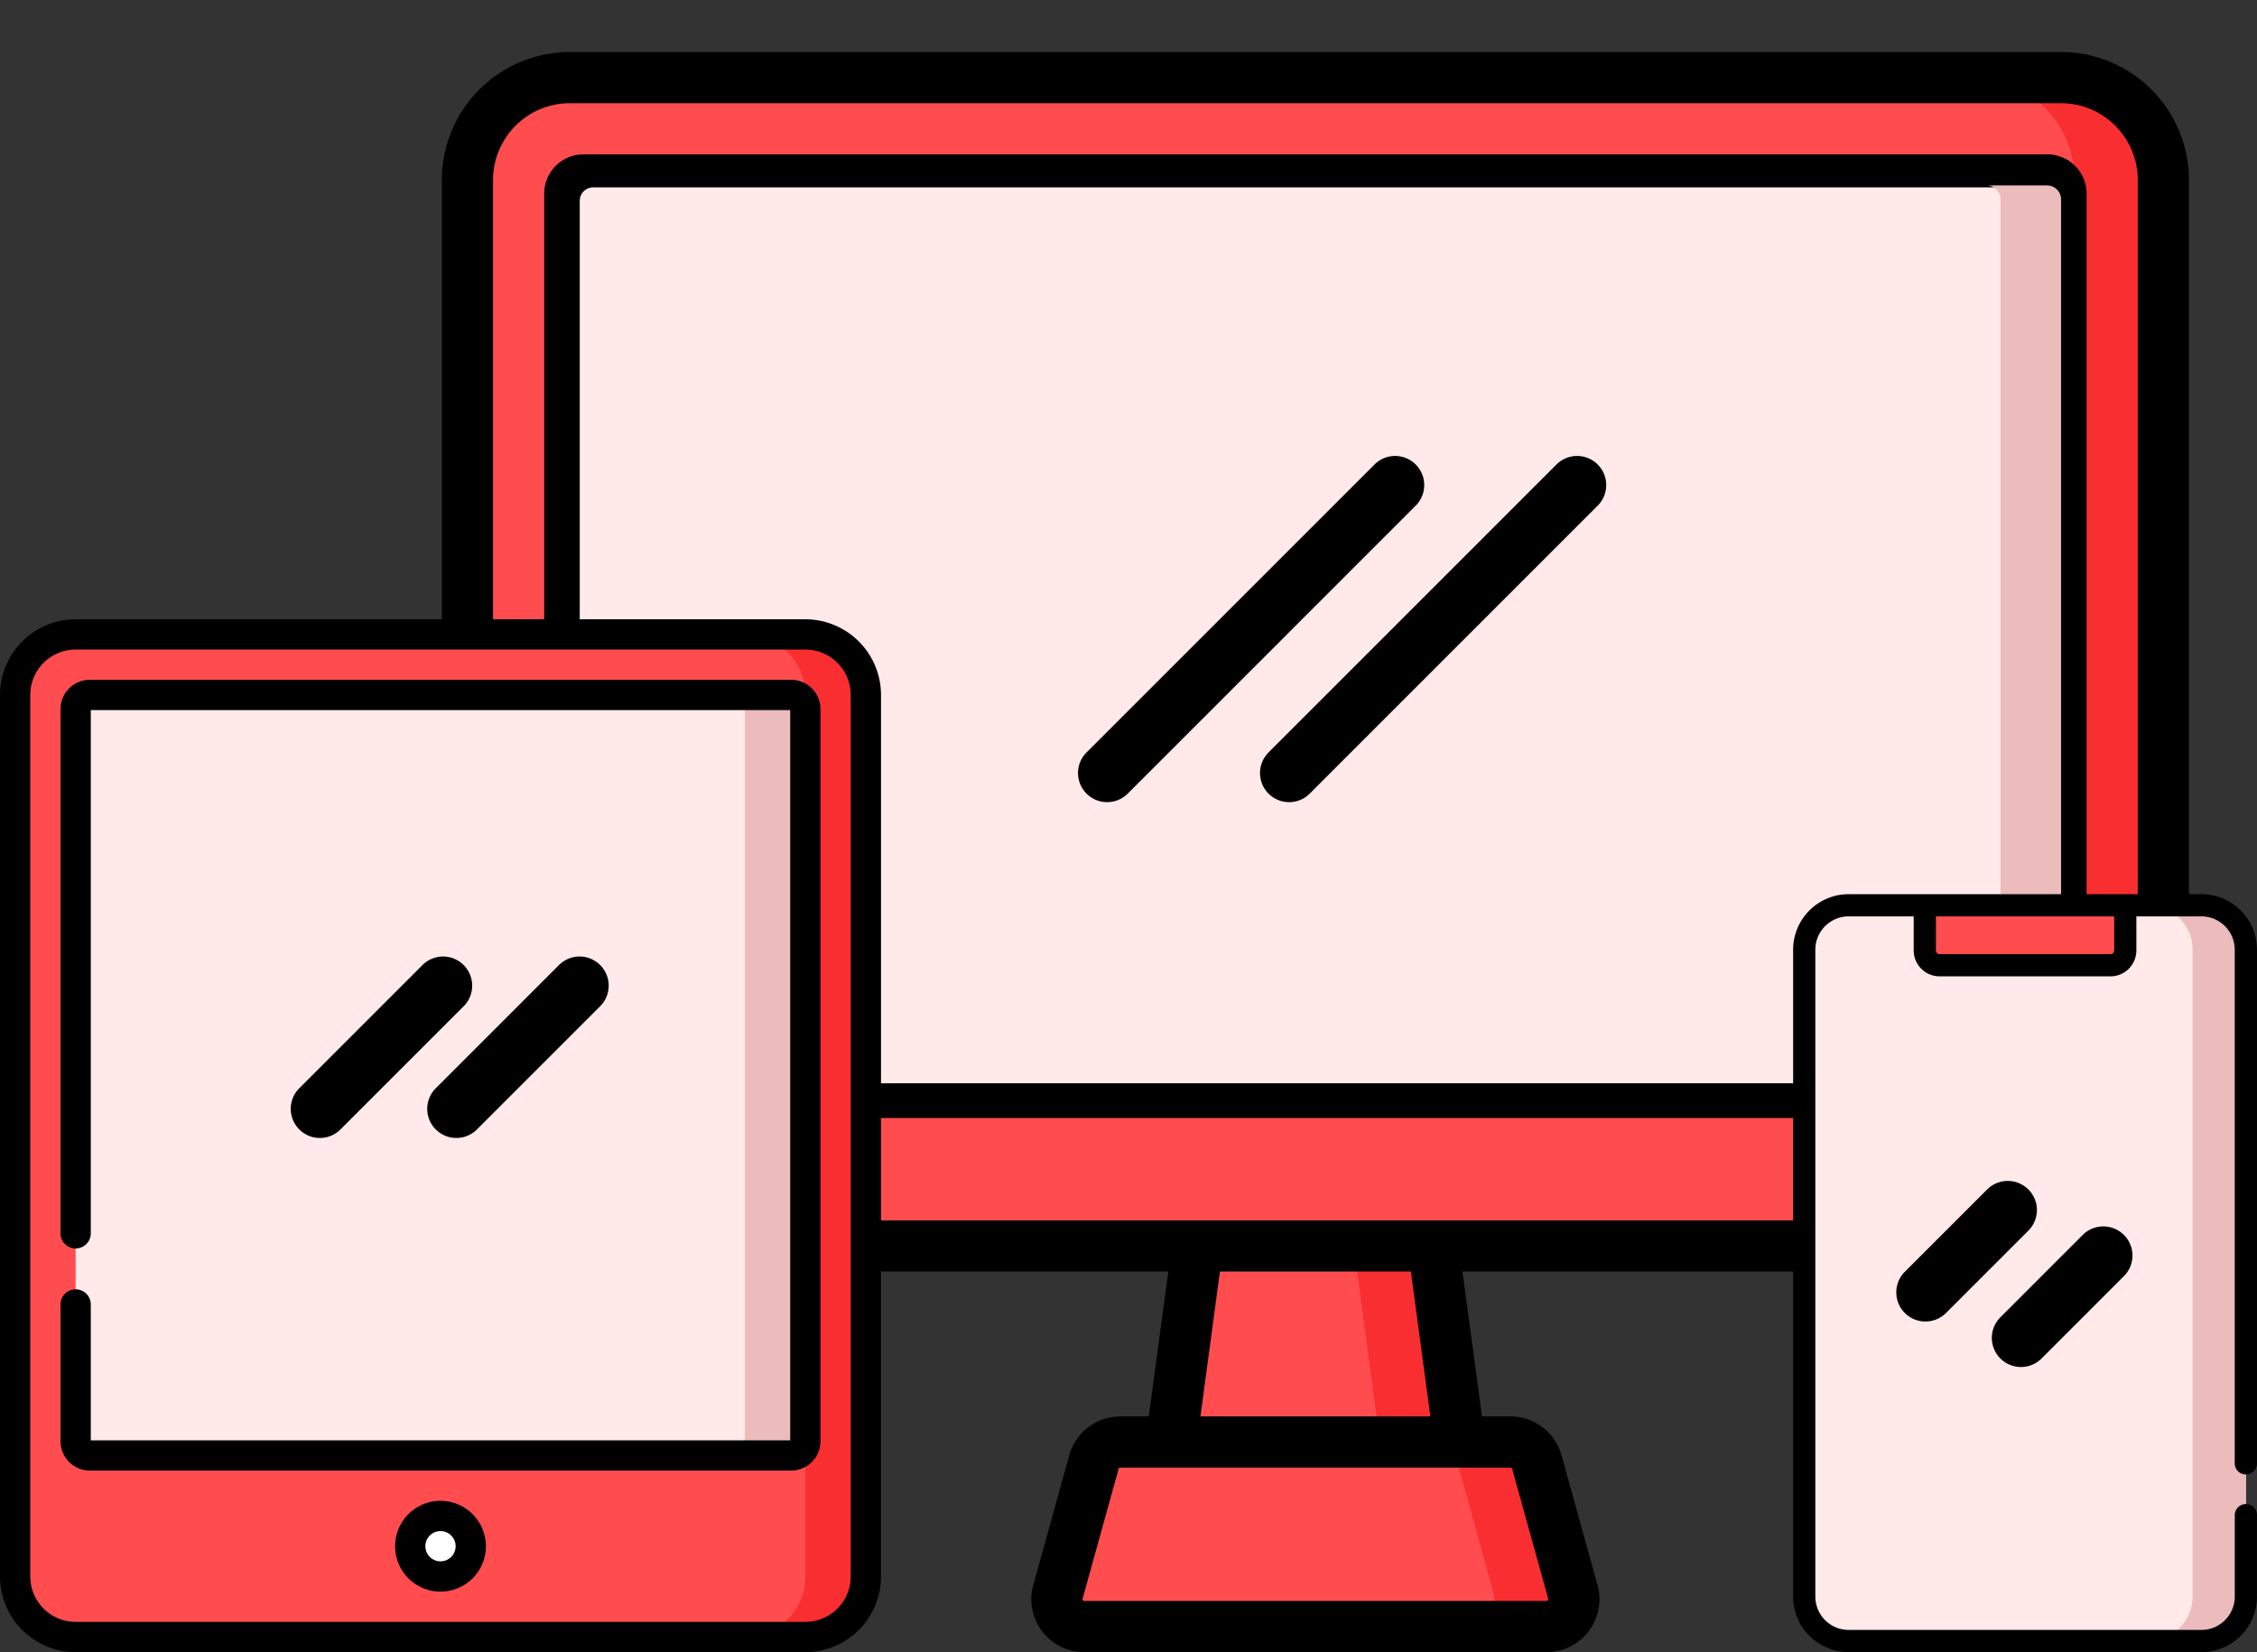 <svg xmlns="http://www.w3.org/2000/svg" width="496.066" height="363.149" viewBox="0 0 496.066 363.149">
  <rect x="0" y="0" width="496.066" height="363.149" fill="#333333" stroke="none"/>
  <g id="Group_41" data-name="Group 41" transform="translate(4452.112 9033.149)">
    <rect id="Rectangle_21" data-name="Rectangle 21" width="363" height="253" rx="4" transform="translate(-4346 -9012)" fill="#ff4d4f"/>
    <path id="Path_67" data-name="Path 67" d="M577.156,726.375H502.844l11.25-83.652h51.812Zm0,0" transform="translate(-4698 -9402)" fill="#ff4d4f"/>
    <path id="Path_68" data-name="Path 68" d="M565.906,642.723h-22.5l11.25,83.652h22.5Zm0,0" transform="translate(-4698 -9402)" fill="#f92e31"/>
    <path id="Path_69" data-name="Path 69" d="M588.672,690.207l7.922,28.566a6,6,0,0,1-5.782,7.6H489.188a6,6,0,0,1-5.782-7.6l7.922-28.566a6,6,0,0,1,5.781-4.395h85.782a6,6,0,0,1,5.781,4.395Zm0,0" transform="translate(-4698 -9402)" fill="#ff4d4f"/>
    <path id="Path_70" data-name="Path 70" d="M596.594,718.773l-7.922-28.566a6,6,0,0,0-5.781-4.395h-22.5a6,6,0,0,1,5.781,4.395l7.922,28.566a6,6,0,0,1-5.782,7.6h22.5a6,6,0,0,0,5.782-7.6Zm0,0" transform="translate(-4698 -9402)" fill="#f92e31"/>
    <path id="Path_63" data-name="Path 63" d="M703.875,385.91h-22.5a22.5,22.5,0,0,1,22.5,22.5V620.223a22.5,22.5,0,0,1-22.5,22.5h22.5a22.5,22.5,0,0,0,22.5-22.5V408.41a22.5,22.5,0,0,0-22.5-22.5Zm0,0" transform="translate(-4700 -9402)" fill="#f92e31"/>
    <path id="Path_76" data-name="Path 76" d="M703.875,380.281H376.125A28.157,28.157,0,0,0,348,408.406V539.867a5.625,5.625,0,0,0,11.25,0V408.406a16.9,16.9,0,0,1,16.875-16.875H664.867v11.25H379.125a8.635,8.635,0,0,0-8.625,8.625V605.969a8.635,8.635,0,0,0,8.625,8.625h321.75a8.635,8.635,0,0,0,8.625-8.625V411.406a8.635,8.635,0,0,0-8.625-8.625H664.867v-11.25h39.008a16.9,16.9,0,0,1,16.875,16.875V620.219a16.9,16.9,0,0,1-16.875,16.875H376.125a16.9,16.9,0,0,1-16.875-16.875v-54.1a5.625,5.625,0,0,0-11.25,0v54.1a28.157,28.157,0,0,0,28.125,28.125H507.664l-4.285,31.844h-6.27a11.658,11.658,0,0,0-11.2,8.515l-7.922,28.567a11.623,11.623,0,0,0,11.2,14.73H590.812a11.628,11.628,0,0,0,11.2-14.73l-7.926-28.563a11.657,11.657,0,0,0-11.2-8.519h-6.27l-4.285-31.844H703.875A28.157,28.157,0,0,0,732,620.219V408.406A28.157,28.157,0,0,0,703.875,380.281ZM381.75,414.031ZM519.016,648.344h41.972l4.282,31.844H514.73Zm63.875,43.094a.367.367,0,0,1,.359.273l7.922,28.562a.418.418,0,0,1-.36.477H489.188a.413.413,0,0,1-.36-.477l7.922-28.562a.378.378,0,0,1,.359-.277h85.782Z" transform="translate(-4703 -9402)"/>
    <path id="Path_65" data-name="Path 65" d="M376.125,602.4V411.356a2.96,2.96,0,0,1,2.971-2.946H697.761a2.96,2.96,0,0,1,2.971,2.946V602.4a2.96,2.96,0,0,1-2.971,2.946H379.1a2.96,2.96,0,0,1-2.971-2.946Zm0,0" transform="translate(-4700.815 -9400.378)" fill="#ffe9e9"/>
    <g id="Group_37" data-name="Group 37" transform="translate(-4828.112 -9245.025)">
      <path id="Path_195" data-name="Path 195" d="M555.308,574H394.927a13.3,13.3,0,0,1-13.3-13.3V366.927a13.3,13.3,0,0,1,13.3-13.3h160.38a13.3,13.3,0,0,1,13.3,13.3V560.7a13.3,13.3,0,0,1-13.3,13.3Zm0,0" transform="translate(-2.299 -2.299)" fill="#ff4d4f"/>
      <path id="Path_196" data-name="Path 196" d="M666.2,353.625H652.9a13.3,13.3,0,0,1,13.3,13.3V560.7A13.3,13.3,0,0,1,652.9,574h13.3a13.3,13.3,0,0,0,13.3-13.3V366.927a13.3,13.3,0,0,0-13.3-13.3Zm0,0" transform="translate(-113.193 -2.299)" fill="#f92e31"/>
      <path id="Path_197" data-name="Path 197" d="M404.125,540.186V379.229a3.1,3.1,0,0,1,3.1-3.1H561.4a3.1,3.1,0,0,1,3.1,3.1V540.186a3.105,3.105,0,0,1-3.1,3.1H407.229a3.105,3.105,0,0,1-3.1-3.1Zm0,0" transform="translate(-11.497 -11.497)" fill="#ffe9e9"/>
      <path id="Path_198" data-name="Path 198" d="M660.951,376.125h-13.3a3.1,3.1,0,0,1,3.1,3.1V540.186a3.1,3.1,0,0,1-3.1,3.1h13.3a3.1,3.1,0,0,0,3.1-3.1V379.229a3.1,3.1,0,0,0-3.1-3.1Zm0,0" transform="translate(-111.047 -11.497)" fill="#ecbbbc"/>
      <path id="Path_205" data-name="Path 205" d="M660.951,376.125h-13.3a3.1,3.1,0,0,1,3.1,3.1V540.186a3.1,3.1,0,0,1-3.1,3.1h13.3a3.1,3.1,0,0,0,3.1-3.1V379.229a3.1,3.1,0,0,0-3.1-3.1Zm0,0" transform="translate(164.953 -123.497)" fill="#ecbbbc"/>
      <path id="Path_199" data-name="Path 199" d="M541.814,688.026a6.651,6.651,0,1,1-6.651-6.651,6.65,6.65,0,0,1,6.651,6.651Zm0,0" transform="translate(-62.345 -136.28)" fill="#fff"/>
      <path id="Path_204" data-name="Path 204" d="M472.818,541.77a9.977,9.977,0,1,0,9.977,9.977,9.988,9.988,0,0,0-9.977-9.977Zm0,13.3a3.326,3.326,0,1,1,3.326-3.326,3.329,3.329,0,0,1-3.326,3.326ZM553.008,348H392.628A16.647,16.647,0,0,0,376,364.628V558.4a16.647,16.647,0,0,0,16.628,16.628h160.38A16.647,16.647,0,0,0,569.636,558.4V364.628A16.647,16.647,0,0,0,553.008,348Zm9.977,210.4a9.988,9.988,0,0,1-9.977,9.977H392.628a9.988,9.988,0,0,1-9.977-9.977V364.628a9.988,9.988,0,0,1,9.977-9.977h160.38a9.988,9.988,0,0,1,9.977,9.977ZM549.9,361.3H395.732a6.437,6.437,0,0,0-6.429,6.429v115.3a3.326,3.326,0,0,0,6.651,0V367.953H549.683V528.467H395.953V498.547a3.326,3.326,0,0,0-6.651,0v30.142a6.437,6.437,0,0,0,6.429,6.429H549.9a6.437,6.437,0,0,0,6.429-6.429V367.732A6.437,6.437,0,0,0,549.9,361.3Z"/>
    </g>
    <g id="Group_36" data-name="Group 36" transform="translate(-4480 -9184.602)">
      <path id="Path_187" data-name="Path 187" d="M514.936,515.346H437.387a9.762,9.762,0,0,1-9.762-9.762v-142.2a9.762,9.762,0,0,1,9.762-9.762h77.549a9.762,9.762,0,0,1,9.762,9.762v142.2a9.762,9.762,0,0,1-9.762,9.762Zm0,0" transform="translate(-3.185 -3.185)" fill="#ffe9e9"/>
      <path id="Path_188" data-name="Path 188" d="M613.581,353.625H601.867a9.762,9.762,0,0,1,9.762,9.762v142.2a9.762,9.762,0,0,1-9.762,9.762h11.714a9.762,9.762,0,0,0,9.762-9.762v-142.2a9.762,9.762,0,0,0-9.762-9.762Zm0,0" transform="translate(-101.83 -3.185)" fill="#ecbbbc"/>
      <path id="Path_189" data-name="Path 189" d="M529.525,366.807H491.973a3.254,3.254,0,0,1-3.254-3.254v-9.928h44.06v9.928a3.254,3.254,0,0,1-3.254,3.254Zm0,0" transform="translate(-37.772 -3.185)" fill="#ff4d4f"/>
      <path id="Path_194" data-name="Path 194" d="M521.513,475.555a2.441,2.441,0,0,0,2.44-2.44V360.2a12.216,12.216,0,0,0-12.2-12.2H434.2A12.216,12.216,0,0,0,422,360.2V502.4a12.216,12.216,0,0,0,12.2,12.2h77.549a12.216,12.216,0,0,0,12.2-12.2V484.5a2.44,2.44,0,1,0-4.881,0v17.9a7.33,7.33,0,0,1-7.321,7.321H434.2a7.33,7.33,0,0,1-7.321-7.321V360.2a7.33,7.33,0,0,1,7.321-7.321h14.3v7.488a5.7,5.7,0,0,0,5.694,5.694h37.552a5.7,5.7,0,0,0,5.694-5.694v-7.488h14.3a7.33,7.33,0,0,1,7.321,7.321V473.114a2.44,2.44,0,0,0,2.44,2.44ZM492.566,360.368a.814.814,0,0,1-.814.813H454.2a.814.814,0,0,1-.814-.813v-7.488h39.179Z"/>
    </g>
    <path id="Path_79" data-name="Path 79" d="M462.719,579.9a6.4,6.4,0,0,0-8.895,0l-27.148,27.148a6.4,6.4,0,0,0,8.89,9.207c.055-.05.106-.1.161-.156l27.148-27.148a6.407,6.407,0,0,0-.156-9.051Zm0,0" transform="translate(-4783 -9401)"/>
    <path id="Path_80" data-name="Path 80" d="M601.969,439.875a6.4,6.4,0,0,0-8.9,0l-63.359,63.359a6.4,6.4,0,0,0,8.89,9.207c.055-.051.106-.1.161-.156l63.359-63.364a6.394,6.394,0,0,0-.156-9.046Zm0,0" transform="translate(-4703 -9371)"/>
    <path id="Path_81" data-name="Path 81" d="M700.617,597.222a6.4,6.4,0,0,0-8.89,0l-18.1,18.1a6.4,6.4,0,0,0,8.9,9.207c.05-.055.1-.106.156-.16l18.1-18.1a6.4,6.4,0,0,0-.156-9.051Zm0,0" transform="translate(-4686 -9359)"/>
    <path id="Path_208" data-name="Path 208" d="M462.719,579.9a6.4,6.4,0,0,0-8.895,0l-27.148,27.148a6.4,6.4,0,0,0,8.89,9.207c.055-.05.106-.1.161-.156l27.148-27.148a6.407,6.407,0,0,0-.156-9.051Zm0,0" transform="translate(-4813 -9401)"/>
    <path id="Path_209" data-name="Path 209" d="M601.969,439.875a6.4,6.4,0,0,0-8.9,0l-63.359,63.359a6.4,6.4,0,0,0,8.89,9.207c.055-.051.106-.1.161-.156l63.359-63.364a6.394,6.394,0,0,0-.156-9.046Zm0,0" transform="translate(-4743 -9371)"/>
    <path id="Path_210" data-name="Path 210" d="M700.617,597.222a6.4,6.4,0,0,0-8.89,0l-18.1,18.1a6.4,6.4,0,0,0,8.9,9.207c.05-.055.1-.106.156-.16l18.1-18.1a6.4,6.4,0,0,0-.156-9.051Zm0,0" transform="translate(-4707 -9369)"/>
  </g>
</svg>
